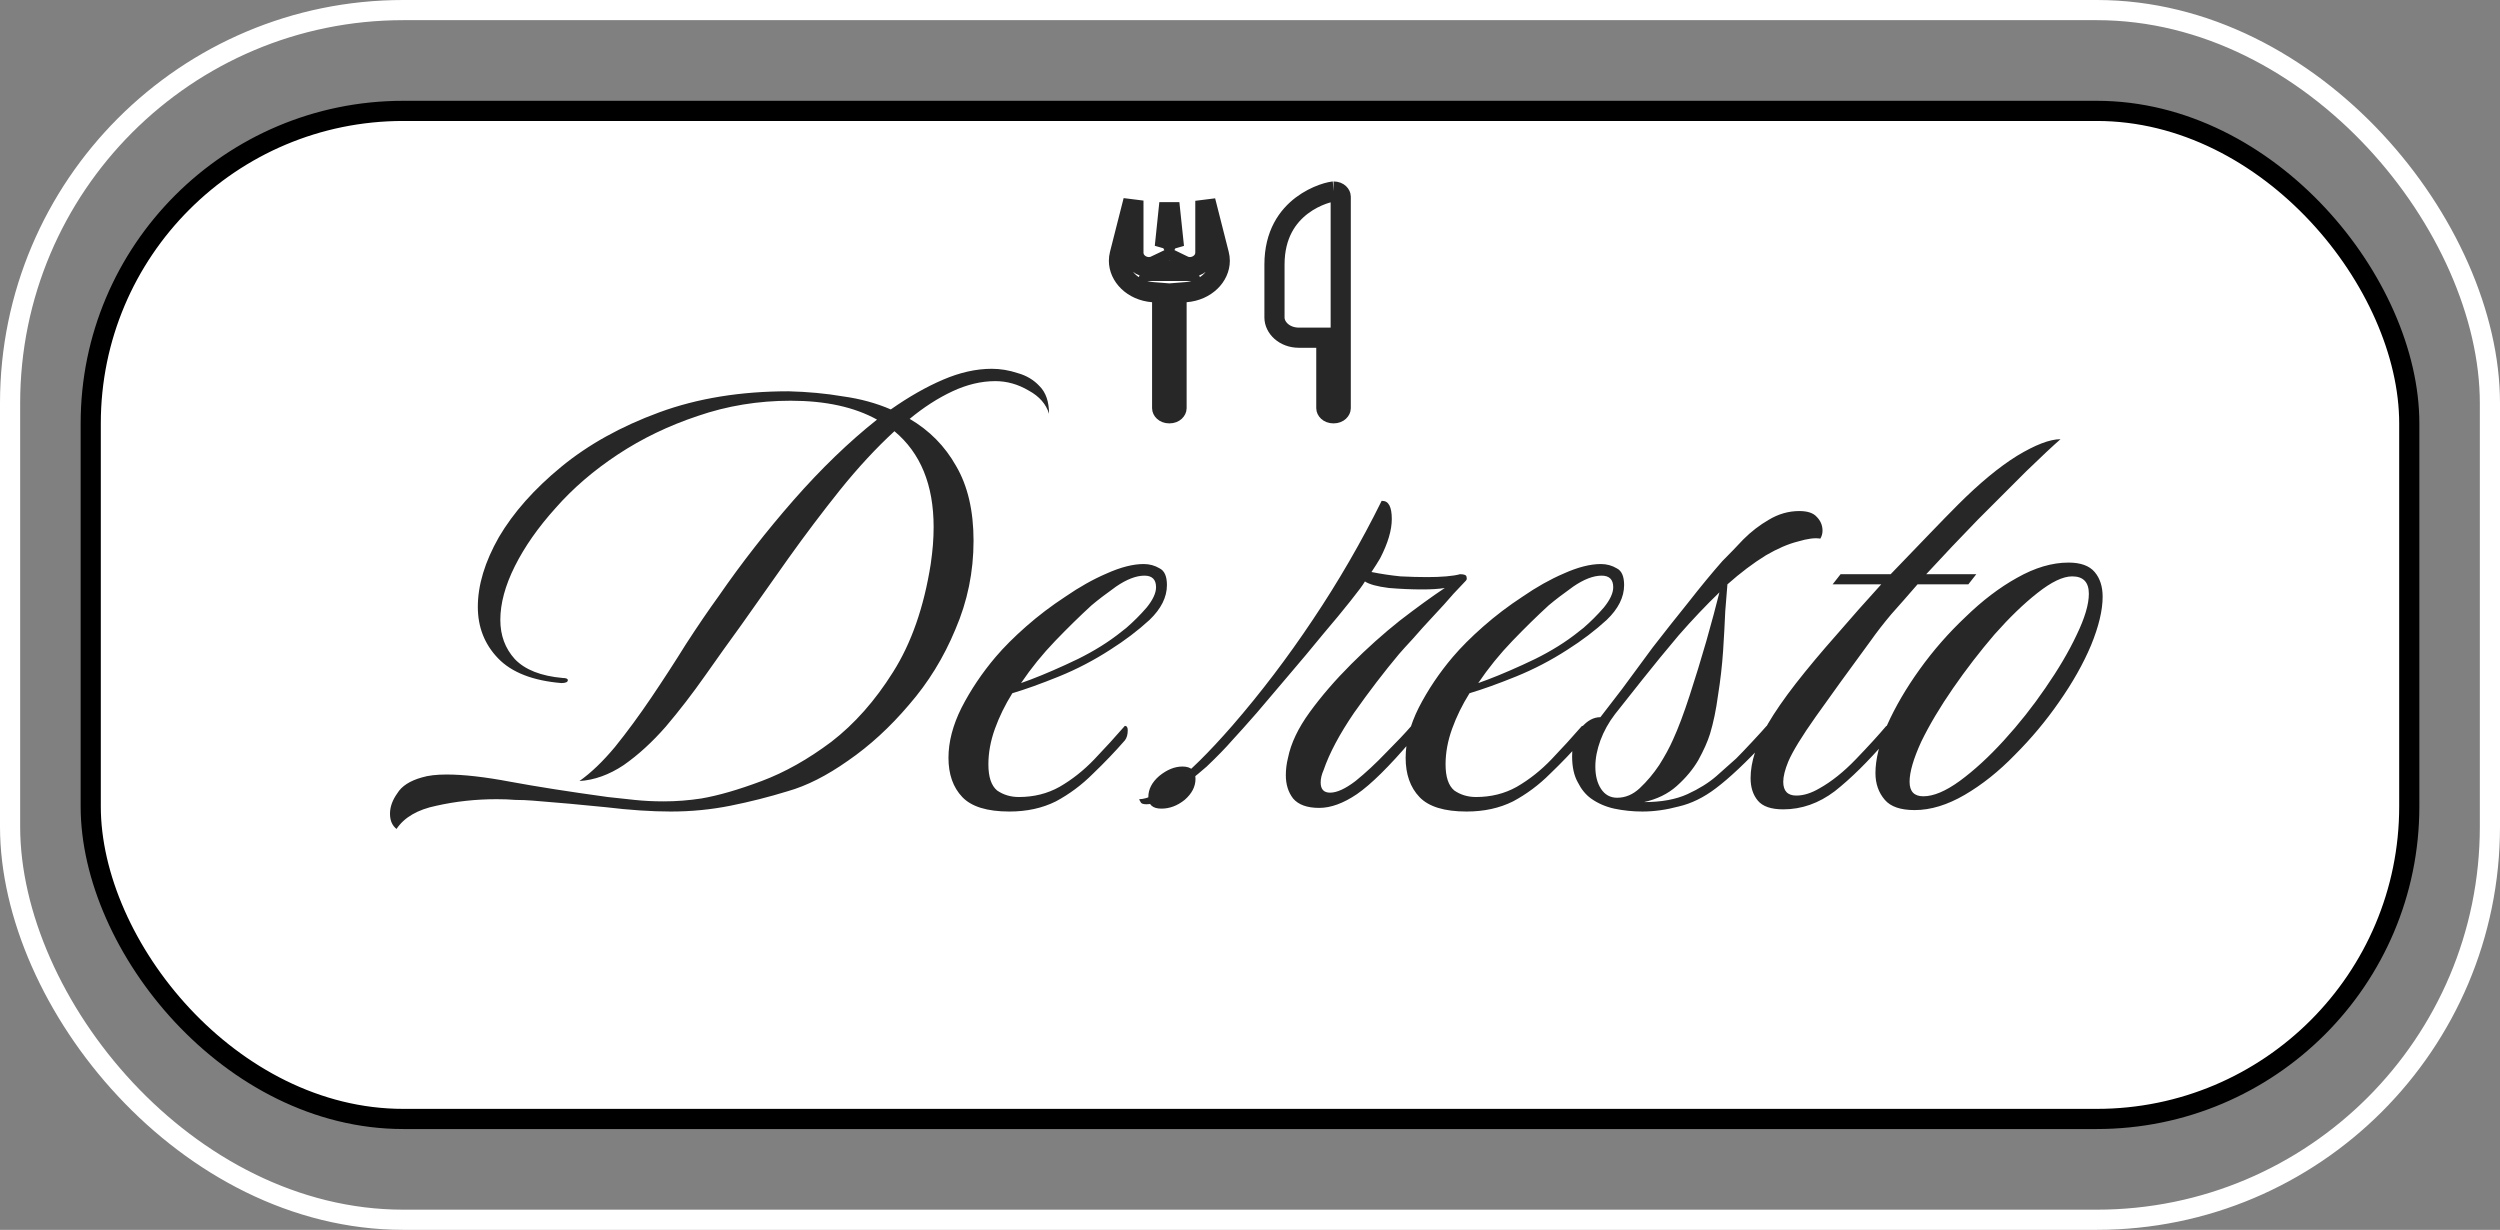 <svg width="124" height="61" viewBox="0 0 124 61" fill="none" xmlns="http://www.w3.org/2000/svg">
<rect x="0" y="0" width="124" height="61" fill="#808080" stroke="none"/>
<rect x="4.5" y="5.5" width="115" height="50" rx="15.5" fill="white"/>
<path d="M19.668 41.116C19.452 40.948 19.344 40.696 19.344 40.36C19.344 40.024 19.464 39.688 19.704 39.352C19.92 38.992 20.328 38.728 20.928 38.56C21.24 38.464 21.648 38.416 22.152 38.416C22.992 38.416 24.048 38.536 25.32 38.776C26.616 39.016 28.224 39.268 30.144 39.532C30.576 39.58 31.02 39.628 31.476 39.676C31.932 39.724 32.412 39.748 32.916 39.748C33.228 39.748 33.54 39.736 33.852 39.712C34.164 39.688 34.476 39.652 34.788 39.604C35.628 39.46 36.624 39.172 37.776 38.74C38.928 38.308 40.08 37.66 41.232 36.796C42.384 35.908 43.404 34.756 44.292 33.34C45.204 31.9 45.828 30.112 46.164 27.976C46.212 27.64 46.248 27.328 46.272 27.04C46.296 26.728 46.308 26.428 46.308 26.14C46.308 24.052 45.66 22.468 44.364 21.388C43.452 22.228 42.552 23.2 41.664 24.304C40.8 25.384 39.948 26.512 39.108 27.688C38.292 28.84 37.512 29.944 36.768 31C36.192 31.792 35.592 32.632 34.968 33.52C34.344 34.408 33.696 35.248 33.024 36.04C32.352 36.808 31.656 37.444 30.936 37.948C30.216 38.428 29.484 38.692 28.74 38.74C29.316 38.332 29.904 37.768 30.504 37.048C31.104 36.304 31.704 35.488 32.304 34.6C32.904 33.712 33.48 32.824 34.032 31.936C34.608 31.048 35.148 30.256 35.652 29.56C36.78 27.928 38.016 26.344 39.36 24.808C40.728 23.248 42.108 21.916 43.5 20.812C42.372 20.188 40.944 19.876 39.216 19.876C37.608 19.876 36.072 20.128 34.608 20.632C33.168 21.112 31.848 21.748 30.648 22.54C29.448 23.332 28.416 24.22 27.552 25.204C26.688 26.164 26.016 27.124 25.536 28.084C25.056 29.044 24.816 29.932 24.816 30.748C24.816 31.516 25.056 32.164 25.536 32.692C26.04 33.22 26.832 33.532 27.912 33.628C28.08 33.628 28.164 33.664 28.164 33.736C28.164 33.832 28.056 33.88 27.84 33.88C26.424 33.76 25.38 33.352 24.708 32.656C24.036 31.96 23.7 31.108 23.7 30.1C23.7 29.02 24.048 27.868 24.744 26.644C25.464 25.42 26.496 24.256 27.84 23.152C29.184 22.048 30.804 21.148 32.7 20.452C34.596 19.756 36.732 19.408 39.108 19.408C40.068 19.432 40.968 19.516 41.808 19.66C42.672 19.78 43.464 19.996 44.184 20.308C45.072 19.684 45.936 19.192 46.776 18.832C47.616 18.472 48.42 18.292 49.188 18.292C49.62 18.292 50.052 18.364 50.484 18.508C50.916 18.628 51.276 18.844 51.564 19.156C51.876 19.468 52.032 19.924 52.032 20.524C51.888 20.044 51.552 19.66 51.024 19.372C50.496 19.06 49.944 18.904 49.368 18.904C48.672 18.904 47.964 19.072 47.244 19.408C46.524 19.744 45.816 20.2 45.12 20.776C46.104 21.352 46.872 22.132 47.424 23.116C48 24.1 48.288 25.336 48.288 26.824C48.288 28.36 47.988 29.824 47.388 31.216C46.812 32.608 46.044 33.856 45.084 34.96C44.148 36.064 43.14 36.988 42.06 37.732C41.004 38.476 40.008 38.98 39.072 39.244C38.136 39.532 37.188 39.772 36.228 39.964C35.268 40.156 34.284 40.252 33.276 40.252C32.316 40.252 31.236 40.18 30.036 40.036C28.86 39.916 27.66 39.808 26.436 39.712C26.148 39.688 25.86 39.676 25.572 39.676C25.284 39.652 24.972 39.64 24.636 39.64C23.604 39.64 22.608 39.748 21.648 39.964C20.712 40.156 20.052 40.54 19.668 41.116ZM50.068 40.252C48.964 40.252 48.184 40.012 47.728 39.532C47.272 39.052 47.044 38.404 47.044 37.588C47.044 36.796 47.26 35.968 47.692 35.104C48.148 34.216 48.712 33.376 49.384 32.584C49.792 32.104 50.296 31.6 50.896 31.072C51.496 30.544 52.144 30.052 52.84 29.596C53.536 29.116 54.22 28.732 54.892 28.444C55.588 28.132 56.2 27.976 56.728 27.976C57.016 27.976 57.28 28.048 57.52 28.192C57.76 28.312 57.88 28.588 57.88 29.02C57.88 29.62 57.592 30.196 57.016 30.748C56.44 31.276 55.792 31.768 55.072 32.224C54.256 32.752 53.404 33.196 52.516 33.556C51.628 33.916 50.86 34.192 50.212 34.384C49.852 34.96 49.564 35.548 49.348 36.148C49.132 36.748 49.024 37.336 49.024 37.912C49.024 38.536 49.168 38.968 49.456 39.208C49.768 39.424 50.128 39.532 50.536 39.532C51.28 39.532 51.952 39.364 52.552 39.028C53.176 38.668 53.752 38.212 54.28 37.66C54.808 37.108 55.312 36.556 55.792 36.004C55.888 36.004 55.936 36.076 55.936 36.22C55.936 36.436 55.888 36.604 55.792 36.724C55.312 37.276 54.784 37.828 54.208 38.38C53.656 38.932 53.044 39.388 52.372 39.748C51.7 40.084 50.932 40.252 50.068 40.252ZM50.644 33.88C51.268 33.664 52 33.364 52.84 32.98C53.704 32.596 54.46 32.176 55.108 31.72C55.252 31.624 55.504 31.432 55.864 31.144C56.224 30.832 56.56 30.496 56.872 30.136C57.184 29.752 57.34 29.416 57.34 29.128C57.34 28.744 57.148 28.552 56.764 28.552C56.356 28.552 55.888 28.732 55.36 29.092C54.856 29.452 54.448 29.764 54.136 30.028C53.56 30.556 52.96 31.144 52.336 31.792C51.712 32.44 51.148 33.136 50.644 33.88ZM57.605 40.108C57.173 40.108 56.957 39.916 56.957 39.532C56.957 39.148 57.137 38.8 57.497 38.488C57.881 38.176 58.265 38.02 58.649 38.02C59.081 38.02 59.297 38.224 59.297 38.632C59.297 39.016 59.117 39.364 58.757 39.676C58.397 39.964 58.013 40.108 57.605 40.108ZM65.433 40.072C64.833 40.072 64.401 39.916 64.137 39.604C63.897 39.292 63.777 38.908 63.777 38.452C63.777 38.164 63.813 37.876 63.885 37.588C64.029 36.868 64.389 36.112 64.965 35.32C65.541 34.528 66.225 33.736 67.017 32.944C67.809 32.152 68.613 31.432 69.429 30.784C70.269 30.136 71.013 29.596 71.661 29.164C71.373 29.212 71.001 29.236 70.545 29.236C70.017 29.236 69.465 29.212 68.889 29.164C68.313 29.092 67.917 28.984 67.701 28.84C67.605 29.008 67.365 29.332 66.981 29.812C66.621 30.268 66.165 30.82 65.613 31.468C65.085 32.116 64.533 32.776 63.957 33.448C63.381 34.12 62.841 34.756 62.337 35.356C61.833 35.932 61.425 36.388 61.113 36.724C60.801 37.084 60.381 37.516 59.853 38.02C59.301 38.5 58.761 38.932 58.233 39.316C57.681 39.7 57.225 39.892 56.865 39.892C56.697 39.892 56.601 39.856 56.577 39.784C56.529 39.712 56.505 39.664 56.505 39.64C56.889 39.64 57.465 39.376 58.233 38.848C58.977 38.296 59.937 37.348 61.113 36.004C62.529 34.372 63.861 32.62 65.109 30.748C66.381 28.852 67.521 26.884 68.529 24.844H68.565C68.877 24.844 69.033 25.144 69.033 25.744C69.033 26.296 68.841 26.944 68.457 27.688C68.361 27.856 68.217 28.084 68.025 28.372C68.505 28.468 68.985 28.54 69.465 28.588C69.945 28.612 70.389 28.624 70.797 28.624C71.133 28.624 71.445 28.612 71.733 28.588C72.021 28.564 72.249 28.528 72.417 28.48C72.633 28.48 72.741 28.528 72.741 28.624C72.765 28.696 72.753 28.756 72.705 28.804C72.609 28.9 72.405 29.116 72.093 29.452C71.805 29.788 71.469 30.16 71.085 30.568C70.725 30.952 70.389 31.324 70.077 31.684C69.765 32.02 69.537 32.272 69.393 32.44C68.649 33.328 67.905 34.3 67.161 35.356C66.441 36.412 65.937 37.36 65.649 38.2C65.553 38.416 65.505 38.62 65.505 38.812C65.505 39.148 65.661 39.316 65.973 39.316C66.309 39.316 66.729 39.124 67.233 38.74C67.737 38.332 68.241 37.864 68.745 37.336C69.273 36.808 69.693 36.364 70.005 36.004C70.101 36.004 70.149 36.076 70.149 36.22C70.149 36.436 70.101 36.604 70.005 36.724C68.901 38.02 68.001 38.908 67.305 39.388C66.633 39.844 66.009 40.072 65.433 40.072ZM72.744 40.252C71.64 40.252 70.86 40.012 70.404 39.532C69.948 39.052 69.72 38.404 69.72 37.588C69.72 36.796 69.936 35.968 70.368 35.104C70.824 34.216 71.388 33.376 72.06 32.584C72.468 32.104 72.972 31.6 73.572 31.072C74.172 30.544 74.82 30.052 75.516 29.596C76.212 29.116 76.896 28.732 77.568 28.444C78.264 28.132 78.876 27.976 79.404 27.976C79.692 27.976 79.956 28.048 80.196 28.192C80.436 28.312 80.556 28.588 80.556 29.02C80.556 29.62 80.268 30.196 79.692 30.748C79.116 31.276 78.468 31.768 77.748 32.224C76.932 32.752 76.08 33.196 75.192 33.556C74.304 33.916 73.536 34.192 72.888 34.384C72.528 34.96 72.24 35.548 72.024 36.148C71.808 36.748 71.7 37.336 71.7 37.912C71.7 38.536 71.844 38.968 72.132 39.208C72.444 39.424 72.804 39.532 73.212 39.532C73.956 39.532 74.628 39.364 75.228 39.028C75.852 38.668 76.428 38.212 76.956 37.66C77.484 37.108 77.988 36.556 78.468 36.004C78.564 36.004 78.612 36.076 78.612 36.22C78.612 36.436 78.564 36.604 78.468 36.724C77.988 37.276 77.46 37.828 76.884 38.38C76.332 38.932 75.72 39.388 75.048 39.748C74.376 40.084 73.608 40.252 72.744 40.252ZM73.32 33.88C73.944 33.664 74.676 33.364 75.516 32.98C76.38 32.596 77.136 32.176 77.784 31.72C77.928 31.624 78.18 31.432 78.54 31.144C78.9 30.832 79.236 30.496 79.548 30.136C79.86 29.752 80.016 29.416 80.016 29.128C80.016 28.744 79.824 28.552 79.44 28.552C79.032 28.552 78.564 28.732 78.036 29.092C77.532 29.452 77.124 29.764 76.812 30.028C76.236 30.556 75.636 31.144 75.012 31.792C74.388 32.44 73.824 33.136 73.32 33.88ZM81.469 40.252C80.989 40.252 80.52 40.204 80.064 40.108C79.632 40.012 79.249 39.844 78.912 39.604C78.648 39.412 78.433 39.148 78.264 38.812C78.073 38.476 77.977 38.044 77.977 37.516C77.977 36.892 78.132 36.412 78.445 36.076C78.733 35.74 79.044 35.572 79.38 35.572C79.644 35.236 80.004 34.768 80.46 34.168C80.916 33.544 81.421 32.86 81.972 32.116C82.549 31.372 83.136 30.628 83.737 29.884C84.337 29.116 84.9 28.432 85.428 27.832C85.764 27.496 86.112 27.136 86.472 26.752C86.856 26.368 87.276 26.044 87.733 25.78C88.213 25.492 88.716 25.348 89.245 25.348C89.653 25.348 89.941 25.444 90.109 25.636C90.3 25.828 90.397 26.056 90.397 26.32C90.397 26.464 90.361 26.596 90.288 26.716C90.025 26.668 89.653 26.716 89.172 26.86C88.692 26.98 88.165 27.208 87.588 27.544C86.965 27.928 86.329 28.408 85.68 28.984C85.656 29.272 85.621 29.716 85.573 30.316C85.549 30.892 85.513 31.552 85.465 32.296C85.416 33.016 85.332 33.748 85.213 34.492C85.117 35.212 84.984 35.848 84.817 36.4C84.697 36.784 84.504 37.216 84.24 37.696C83.977 38.152 83.617 38.584 83.16 38.992C82.728 39.376 82.189 39.64 81.54 39.784C82.404 39.784 83.124 39.652 83.701 39.388C84.276 39.124 84.757 38.824 85.141 38.488C85.549 38.128 85.873 37.84 86.112 37.624C86.305 37.432 86.569 37.156 86.904 36.796C87.24 36.436 87.481 36.172 87.624 36.004C87.721 36.004 87.769 36.076 87.769 36.22C87.769 36.436 87.721 36.604 87.624 36.724C86.617 37.804 85.776 38.596 85.105 39.1C84.504 39.556 83.892 39.856 83.269 40C82.644 40.168 82.044 40.252 81.469 40.252ZM80.209 39.568C80.617 39.568 80.989 39.412 81.325 39.1C81.684 38.764 82.008 38.38 82.296 37.948C82.585 37.492 82.812 37.072 82.981 36.688C83.245 36.112 83.52 35.38 83.808 34.492C84.097 33.604 84.373 32.704 84.636 31.792C84.9 30.856 85.117 30.052 85.284 29.38C84.612 30.028 83.941 30.736 83.269 31.504C82.621 32.272 82.02 33.004 81.469 33.7C80.916 34.396 80.46 34.972 80.1 35.428C79.788 35.836 79.549 36.268 79.38 36.724C79.213 37.18 79.129 37.612 79.129 38.02C79.129 38.476 79.225 38.848 79.416 39.136C79.609 39.424 79.873 39.568 80.209 39.568ZM88.449 40.144C87.849 40.144 87.429 40 87.189 39.712C86.949 39.424 86.829 39.052 86.829 38.596C86.829 37.804 87.117 36.904 87.693 35.896C88.029 35.32 88.485 34.66 89.061 33.916C89.661 33.148 90.333 32.344 91.077 31.504C91.821 30.64 92.565 29.8 93.309 28.984H90.897L91.293 28.48H93.777C94.449 27.784 95.073 27.136 95.649 26.536C96.249 25.912 96.741 25.408 97.125 25.024C98.181 23.968 99.153 23.164 100.041 22.612C100.953 22.06 101.673 21.784 102.201 21.784C101.817 22.12 101.253 22.648 100.509 23.368C99.789 24.088 98.985 24.892 98.097 25.78C97.233 26.668 96.381 27.568 95.541 28.48H98.025L97.629 28.984H95.109C94.653 29.512 94.221 30.004 93.813 30.46C93.429 30.916 93.093 31.348 92.805 31.756C91.677 33.292 90.765 34.552 90.069 35.536C89.373 36.52 88.917 37.264 88.701 37.768C88.533 38.176 88.449 38.512 88.449 38.776C88.449 39.232 88.665 39.46 89.097 39.46C89.457 39.46 89.841 39.34 90.249 39.1C90.849 38.764 91.449 38.284 92.049 37.66C92.673 37.012 93.177 36.46 93.561 36.004C93.657 36.004 93.705 36.076 93.705 36.22C93.705 36.436 93.657 36.604 93.561 36.724C92.649 37.78 91.797 38.62 91.005 39.244C90.213 39.844 89.361 40.144 88.449 40.144ZM94.966 40.18C94.27 40.18 93.778 40.012 93.49 39.676C93.178 39.316 93.022 38.872 93.022 38.344C93.022 37.672 93.215 36.88 93.599 35.968C94.007 35.056 94.546 34.132 95.219 33.196C95.891 32.26 96.647 31.396 97.487 30.604C98.326 29.788 99.178 29.14 100.043 28.66C100.931 28.156 101.783 27.904 102.599 27.904C103.199 27.904 103.631 28.06 103.895 28.372C104.159 28.684 104.291 29.092 104.291 29.596C104.291 30.268 104.099 31.072 103.715 32.008C103.331 32.92 102.803 33.856 102.131 34.816C101.483 35.752 100.751 36.628 99.934 37.444C99.142 38.26 98.314 38.92 97.451 39.424C96.587 39.928 95.758 40.18 94.966 40.18ZM95.398 39.496C95.903 39.496 96.502 39.244 97.198 38.74C97.918 38.212 98.65 37.54 99.394 36.724C100.139 35.908 100.823 35.044 101.447 34.132C102.095 33.196 102.611 32.32 102.995 31.504C103.403 30.664 103.607 29.98 103.607 29.452C103.607 28.876 103.331 28.588 102.779 28.588C102.323 28.588 101.747 28.864 101.051 29.416C100.379 29.944 99.671 30.628 98.927 31.468C98.207 32.308 97.522 33.196 96.874 34.132C96.227 35.068 95.698 35.956 95.29 36.796C94.906 37.636 94.715 38.296 94.715 38.776C94.715 39.256 94.942 39.496 95.398 39.496Z" fill="#272727"/>
<g clip-path="url(#clip0_1_19)">
<path d="M65.786 17.25V16.75H65.286H64.429C63.694 16.75 63.214 16.241 63.214 15.75V13.125C63.214 11.612 63.876 10.722 64.57 10.195C64.924 9.927 65.293 9.75 65.596 9.64C65.747 9.586 65.879 9.549 65.98 9.527C66.031 9.516 66.072 9.509 66.103 9.505C66.131 9.501 66.144 9.5 66.144 9.5C66.144 9.5 66.144 9.5 66.143 9.5C66.406 9.5 66.5 9.672 66.5 9.75V14.625V17.25V20.25C66.5 20.328 66.406 20.5 66.143 20.5C65.88 20.5 65.786 20.328 65.786 20.25V17.25ZM55.541 12.611L56.217 9.949V12.52C56.217 12.984 56.623 13.25 56.98 13.25C57.095 13.25 57.213 13.223 57.32 13.172L57.19 13.438H57.992H58H58.008H58.81L58.679 13.17C58.788 13.223 58.907 13.25 59.023 13.25C59.379 13.25 59.786 12.984 59.786 12.52V9.96L60.459 12.611C60.459 12.611 60.459 12.611 60.459 12.611C60.486 12.718 60.5 12.827 60.5 12.935C60.5 13.694 59.82 14.412 58.817 14.492L58.357 14.529V14.991V20.25C58.357 20.328 58.263 20.5 58 20.5C57.737 20.5 57.643 20.328 57.643 20.25V14.991V14.529L57.183 14.492C56.18 14.412 55.5 13.694 55.5 12.935C55.5 12.827 55.514 12.718 55.541 12.611C55.541 12.611 55.541 12.611 55.541 12.611ZM58 11.784L57.775 12.243L58 10.079L58.228 12.249L58 11.784Z" stroke="#272727"/>
</g>
<rect x="4.5" y="5.5" width="115" height="50" rx="15.5" stroke="black"/>
<rect x="0.5" y="0.5" width="123" height="60" rx="19.5" stroke="white"/>
<defs>
<clipPath id="clip0_1_19">
<rect width="12" height="12" fill="white" transform="translate(55 9)"/>
</clipPath>
</defs>
</svg>
